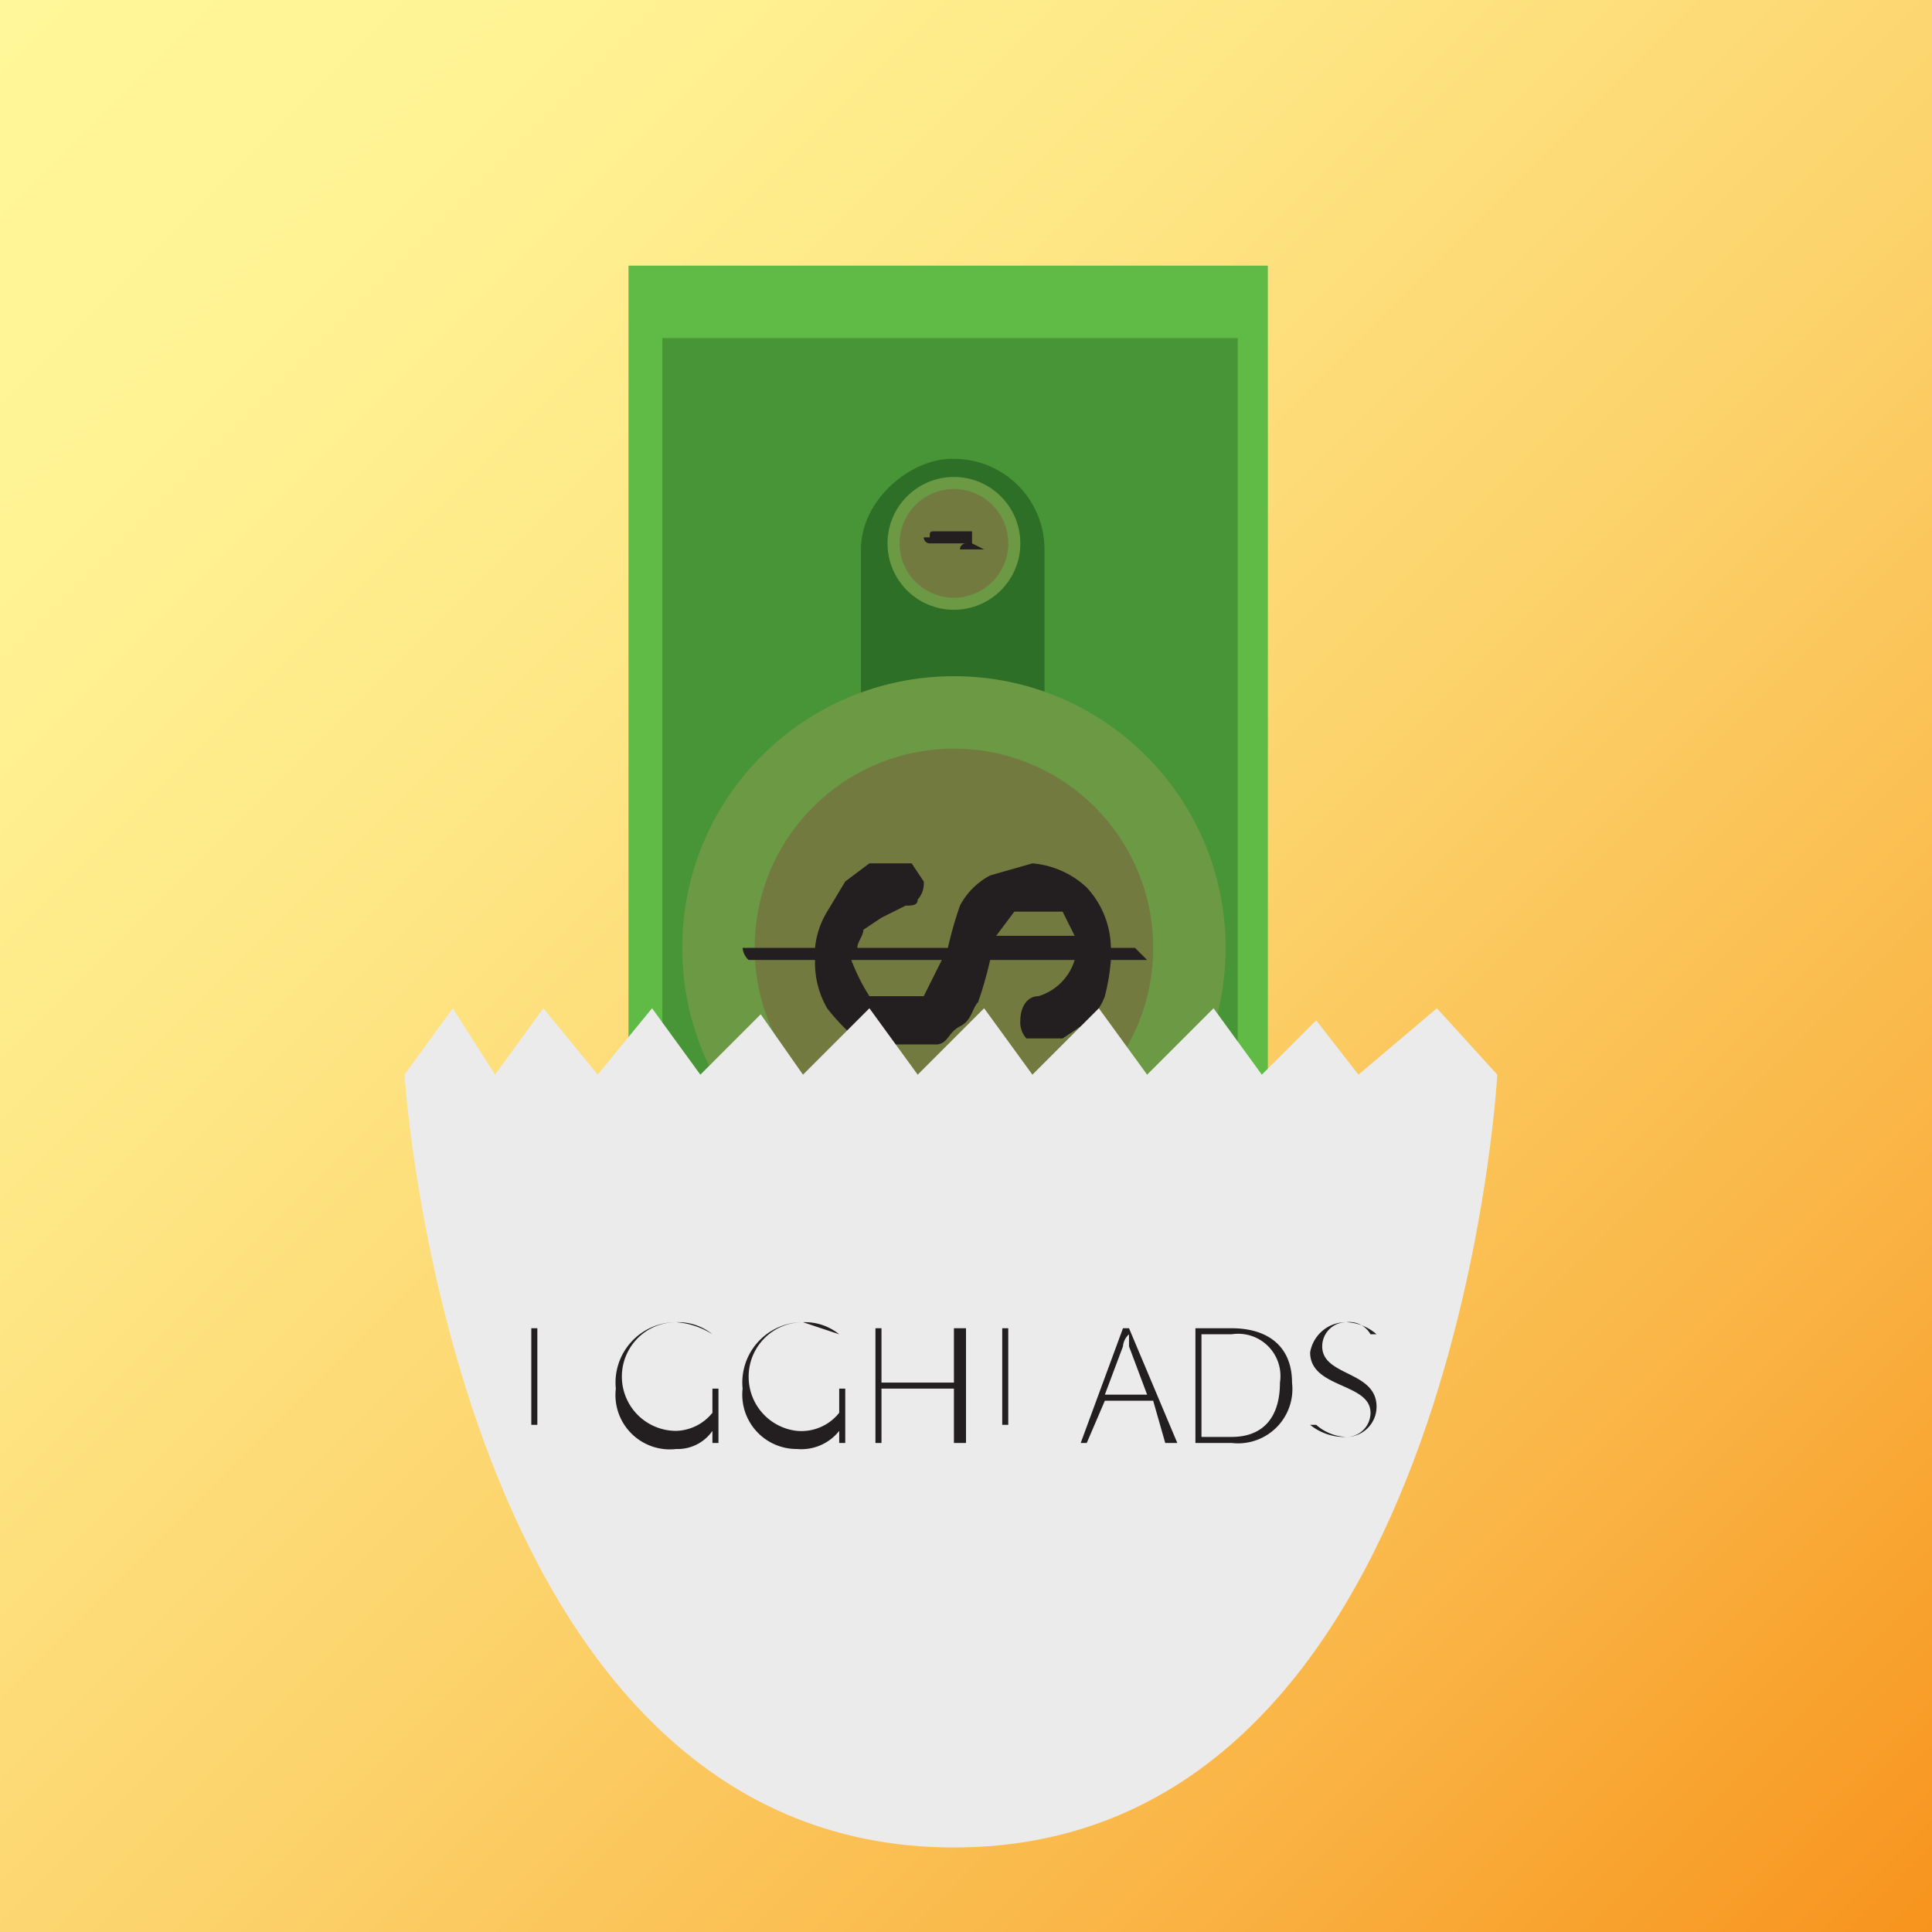 <svg xmlns="http://www.w3.org/2000/svg" width="32" height="32" viewBox="0 0 32 32"><rect x="0" y="0" width="32" height="32" fill="#333333" stroke="none"/><defs><linearGradient id="a" x2="32" y2="32" gradientUnits="userSpaceOnUse"><stop offset="0" stop-color="#fff799"/><stop offset=".15" stop-color="#fff394"/><stop offset=".34" stop-color="#fee684"/><stop offset=".55" stop-color="#fcd26b"/><stop offset=".78" stop-color="#fab647"/><stop offset="1" stop-color="#f7941d"/></linearGradient></defs><path fill="url(#a)" d="M0 0h32v32H0z"/><path fill="#5fbb46" d="M21 4.4V27H10.41V4.4z"/><path fill="#479537" d="M20.5 5.6v20.3h-9.53V5.6z"/><rect width="16.3" height="3.04" x="7.6" y="14.2" fill="#2d6f26" rx="1.5" transform="rotate(90 15.75 15.75)"/><circle cx="15.8" cy="15.7" r="4.5" fill="#6c9943"/><circle cx="15.8" cy="15.7" r="3.3" fill="#737a3f"/><circle cx="15.8" cy="9" r="1.1" fill="#6c9943"/><circle cx="15.8" cy="9" r=".9" fill="#737a3f"/><circle cx="15.8" cy="22.5" r="1.1" fill="#6c9943"/><circle cx="15.8" cy="22.5" r=".9" fill="#737a3f"/><path fill="#231f20" d="M18.8 15.9h-.4a3.5 3.5 0 0 1-.1.6 1 1 0 0 1-.4.5l-.3.2H17a.4.4 0 0 1-.1-.3c0-.2.1-.4.3-.4a.9.9 0 0 0 .6-.6h-1.4a6.4 6.4 0 0 1-.2.7c-.1.1-.1.3-.3.4s-.2.3-.4.3h-1.2a3.4 3.4 0 0 1-.6-.6 1.5 1.5 0 0 1-.2-.8h-1.1a.3.3 0 0 1-.1-.2h1.2a1.4 1.4 0 0 1 .2-.6l.3-.5.4-.3h.7l.2.3a.4.4 0 0 1-.1.3c0 .1-.1.1-.2.1l-.4.2-.3.2c0 .1-.1.2-.1.3h1.5a6.4 6.4 0 0 1 .2-.7 1.2 1.2 0 0 1 .5-.5l.7-.2a1.5 1.5 0 0 1 .9.4 1.5 1.5 0 0 1 .4 1h.4l.2.2h-.2zm-3.2 0h-1.5a3.3 3.3 0 0 0 .3.6h.9zm.9-.4h1.3l-.2-.4h-.8zm-.2-6.4h-.4A.1.1 0 0 1 16 9h-.6a.1.1 0 0 1-.1-.1h.1c0-.1 0-.1.1-.1h.6V9zm-.6 0zm.2-.1zm.4 13.5a.1.1 0 0 1-.1.1H16c.1 0 .1 0 .1-.1h-.2v.2h-.5v-.2a.1.1 0 0 1 .1-.1h.8c0 .1 0 .2.1.2a.1.1 0 0 1 .1.1zm-.6 0h-.1c.1.1.1.1.1 0zm.2-.1z"/><path fill="#ebebec" d="M6.7 17.8l.8-1.1.7 1.1.8-1.1.9 1.1.9-1.1.8 1.1 1-1 .7 1 1.1-1.1.8 1.1 1.1-1.1.8 1.1 1.1-1.1.8 1.1 1.1-1.1.8 1.1.9-.9.7.9 1.3-1.1 1 1.1s-.7 12.8-9 12.8-9.1-12.8-9.1-12.8z"/><path fill="#231f20" d="M8.8 22h.1v1.6h-.1zm2.4-.1a.9.9 0 0 1 .6.2 1.3 1.3 0 0 0-.6-.2.9.9 0 0 0 0 1.8.8.8 0 0 0 .6-.3V23h.1v.9h-.1v-.2a.7.7 0 0 1-.6.3.9.9 0 0 1-1-1 1 1 0 0 1 1-1.1zm2.1 0a.9.9 0 0 1 .6.2l-.6-.2a.9.9 0 0 0-.9.9.9.9 0 0 0 .8.9.8.8 0 0 0 .7-.3V23h.1v.9h-.1v-.2a.8.8 0 0 1-.7.3.9.9 0 0 1-.9-1 1 1 0 0 1 1-1.1zm1.2.1h.1v.9h1.2V22h.2v1.9h-.2V23h-1.2v.9h-.1zm2.1 0h.1v1.6h-.1zm2.5 1.2h-.8l-.3.7h-.1l.7-1.9h.1l.8 1.9h-.2zm-.4-1.1a.3.3 0 0 0-.1.2l-.3.8h.7l-.3-.8v-.2zm1.1-.1h.6c.6 0 1 .3 1 .9a.9.9 0 0 1-1 1h-.6zm.6 1.8c.5 0 .8-.3.8-.9a.7.7 0 0 0-.8-.8h-.5v1.7zm1.4-.2a.8.8 0 0 0 .5.2.4.4 0 0 0 .4-.4c0-.5-1-.4-1-1a.6.6 0 0 1 .6-.5.8.8 0 0 1 .5.2h-.1a.4.4 0 0 0-.4-.2.4.4 0 0 0-.4.4c0 .5.9.4.9 1a.5.5 0 0 1-.5.5.9.9 0 0 1-.6-.2z"/></svg>